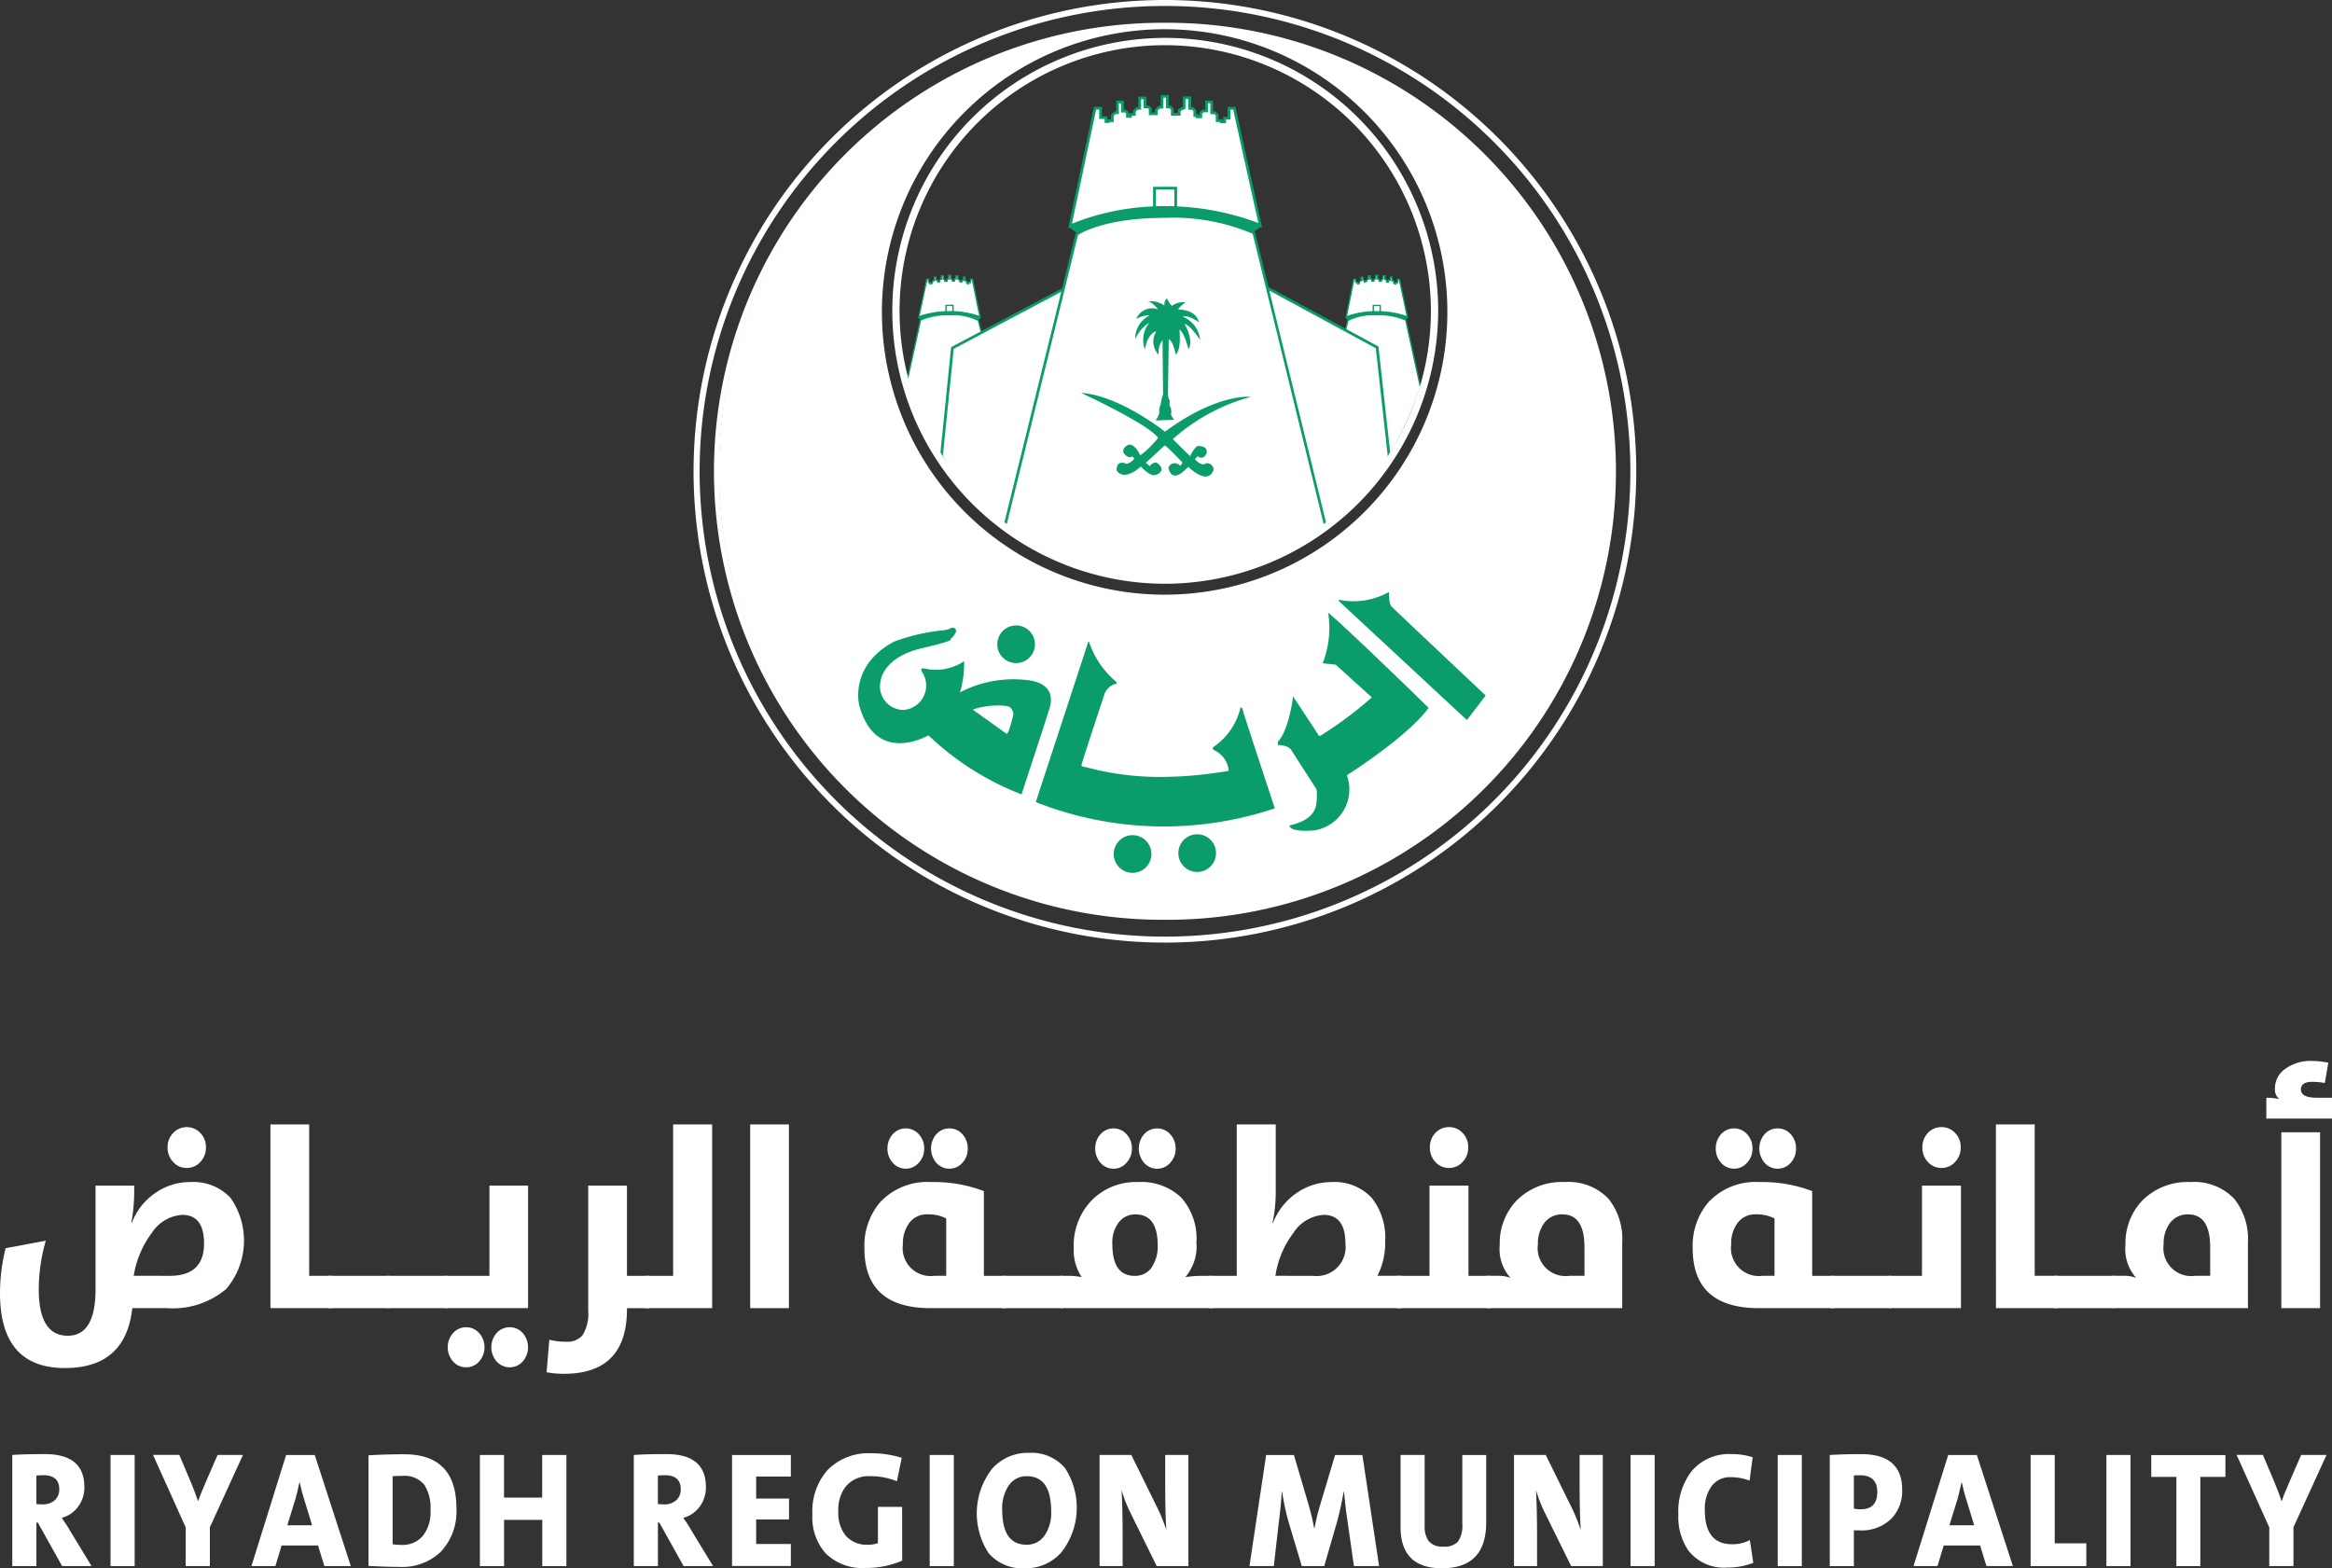 <svg id="Vector_Smart_Object" data-name="Vector Smart Object" xmlns="http://www.w3.org/2000/svg" xmlns:xlink="http://www.w3.org/1999/xlink" width="171" height="115" viewBox="0 0 171 115">
  <rect x="0" y="0" width="171" height="115" fill="#333333" stroke="none"/>
  <defs>
    <clipPath id="clip-path">
      <rect id="Rectangle_204" data-name="Rectangle 204" width="171" height="115" fill="none"/>
    </clipPath>
  </defs>
  <g id="Group_388" data-name="Group 388">
    <g id="Group_387" data-name="Group 387" clip-path="url(#clip-path)">
      <path id="Path_594" data-name="Path 594" d="M85.42,69.119h-.005A34.559,34.559,0,1,1,85.419,0h.005a34.559,34.559,0,1,1,0,69.119m0-68.682a34.122,34.122,0,1,0,0,68.244h.005a34.122,34.122,0,1,0,0-68.244Z" fill="#fff"/>
      <path id="Path_595" data-name="Path 595" d="M85.428,1.774a32.785,32.785,0,1,0,32.855,32.789A32.821,32.821,0,0,0,85.428,1.774M85.4,43.71a20.835,20.835,0,1,1,20.884-20.832A20.86,20.86,0,0,1,85.4,43.71" fill="#fff"/>
      <path id="Path_596" data-name="Path 596" d="M85.423,67.447h0a32.889,32.889,0,1,1,0-65.777h0a32.889,32.889,0,1,1,0,65.777m0-65.569a32.681,32.681,0,1,0-.005,65.362h0a32.681,32.681,0,1,0,.005-65.362ZM85.4,43.814h0a20.987,20.987,0,0,1-20.984-20.94A20.965,20.965,0,0,1,85.4,1.937h0a20.938,20.938,0,1,1,0,41.877m0-.207h0a20.731,20.731,0,1,0,0-41.463h0a20.731,20.731,0,1,0,0,41.463" fill="#fff"/>
      <path id="Path_597" data-name="Path 597" d="M98.2,43.985a5.323,5.323,0,0,0,3.648-.575s-.011.843.178,1.054c.139.156,6.915,6.537,6.915,6.537l-1.378,1.8L98.2,44.1s-.1-.134,0-.113" fill="#0b9c6c"/>
      <path id="Path_598" data-name="Path 598" d="M97.389,44.939a7.09,7.09,0,0,1-.4,3.7l.951.1,2.652,2.4a27.656,27.656,0,0,1-3.721,2.779s-.134.1-.184,0-1.868-2.847-1.868-2.847-.284,2.43-1.118,3.329v.234a1.625,1.625,0,0,1,.617.1.832.832,0,0,1,.334.217l1.887,2.93A4.55,4.55,0,0,1,96.5,59.1c-.117.333-.268,1.032-1.936,1.431,0,0-.133.5,1.769.367A3.043,3.043,0,0,0,98.8,56.954c-.008-.037-.019-.076-.03-.113,0,0,4.324-2.72,5.952-4.887.011-.015.021-.03.033-.044s-6.7-6.527-7.368-6.971" fill="#0b9c6c"/>
      <path id="Path_599" data-name="Path 599" d="M90.966,51.884s.134-.022.156.155,2.357,7.235,2.357,7.235a25.556,25.556,0,0,1-17.527-.457L79.8,47.066s.057-.044.057,0a6.473,6.473,0,0,0,2.023,2.952l-.012.122a1.182,1.182,0,0,0-.921.887c-.267.82-1.643,4.944-1.643,5.076s.251.134.384.167a20.584,20.584,0,0,0,5.027.7,29.107,29.107,0,0,0,5.383-.448,1.829,1.829,0,0,0-1.119-1.532l-.066-.166a4.885,4.885,0,0,0,2.053-2.942" fill="#0b9c6c"/>
      <path id="Path_600" data-name="Path 600" d="M75.018,49.842a8.418,8.418,0,0,0-4.626.931,7.534,7.534,0,0,0,.306-2.292,3.716,3.716,0,0,1-2.886.548c-.419-.082-.218.2-.218.2.011.022.021.045.03.069a1.791,1.791,0,0,1-1.348,2.76,1.724,1.724,0,0,1-1.7-2.132c.018-.2.318-1.746,2.969-2.378s2.069-.617,2.168-.7.517-.482.351-.716-.483,0-.483,0a3.327,3.327,0,0,1-.383.084,14.48,14.48,0,0,0-3.63.828c-3.338,1.777-2.56,4.683-2.56,4.683,1.222,4.463,5.071,2.194,5.071,2.194a20.661,20.661,0,0,0,6.828,4.329s1.935-5.9,1.98-6.081.957-2.152-1.868-2.329M74.285,52.5c-.155.577-.312,1.25-.467,1.314l-2.492-1.781a5.855,5.855,0,0,1,2.492-.265.6.6,0,0,1,.467.732" fill="#0b9c6c"/>
      <path id="Path_601" data-name="Path 601" d="M73.129,47.247a1.381,1.381,0,1,1,1.381,1.378,1.381,1.381,0,0,1-1.381-1.378" fill="#0b9c6c"/>
      <path id="Path_602" data-name="Path 602" d="M81.667,62.627a1.382,1.382,0,1,1,1.381,1.379,1.379,1.379,0,0,1-1.381-1.379" fill="#0b9c6c"/>
      <path id="Path_603" data-name="Path 603" d="M86.406,62.561a1.381,1.381,0,1,1,1.381,1.378,1.381,1.381,0,0,1-1.381-1.378" fill="#0b9c6c"/>
      <path id="Path_604" data-name="Path 604" d="M97.106,30.519l1.73-7.018a3.772,3.772,0,0,1,2.115-.423,4.729,4.729,0,0,1,2.13.391l1.085,4.959a23.772,23.772,0,0,1-2.852,5.859c-1.164,1.418-4.208-3.768-4.208-3.768" fill="#fff"/>
      <path id="Path_605" data-name="Path 605" d="M100.819,34.584c-1.372,0-3.658-3.875-3.756-4.04l-.011-.018,1.742-7.053.013-.01a3.763,3.763,0,0,1,2.145-.434,4.71,4.71,0,0,1,2.153.4l.02.011,1.092,4.994-.005.013a23.9,23.9,0,0,1-2.86,5.874.671.671,0,0,1-.533.263m-3.658-4.073c.17.287,2.389,3.974,3.658,3.974a.566.566,0,0,0,.454-.226,23.626,23.626,0,0,0,2.841-5.831L103.037,23.5a4.868,4.868,0,0,0-2.081-.376,3.976,3.976,0,0,0-2.074.405Z" fill="#0b9c6c"/>
      <path id="Path_606" data-name="Path 606" d="M103.266,23.32a6.1,6.1,0,0,0-2.315-.456,6.006,6.006,0,0,0-2.3.456l.2.157a4.88,4.88,0,0,1,2.112-.4,5.177,5.177,0,0,1,2.114.374Z" fill="#0b9c6c"/>
      <path id="Path_607" data-name="Path 607" d="M103.2,23.24l-.586-2.758h-.124v.237h-.107v.09h-.08v-.03h-.1v-.136l-.055-.053h-.077v-.261h-.12v.219h-.09l-.05.051v.087h-.092v-.033h-.053v-.116l-.049-.05h-.07v-.255h-.134v.24l-.117.051v.1h-.167V20.5l-.05-.051h-.068V20.2h-.129v.261h-.068l-.069.068v.089H100.6v-.124l-.038-.037h-.087v-.219h-.125v.25h-.065l-.064.064v.082h-.094v.048h-.071v-.085l-.044-.042h-.078v-.219h-.116v.259H99.75l-.061.061v.13h-.095V20.8h-.057v-.094h-.129v-.227h-.134l-.559,2.758a6.042,6.042,0,0,1,2.229-.376,6.294,6.294,0,0,1,2.255.376" fill="#fff"/>
      <path id="Path_608" data-name="Path 608" d="M98.649,23.326l.583-2.895h.227v.226h.125v.074h.055v-.1l.088-.089h.036v-.259h.217V20.5h.049l.072.071v.008h.064v-.052l.095-.094h.035v-.249h.224V20.4h.059l.067.067v.1h.047V20.5l.1-.1h.039v-.262h.229V20.4h.041l.079.08v.093h.066v-.086l.117-.05v-.257h.235v.254h.04l.08.079V20.6l.04-.006v-.021l.08-.08h.061v-.218h.221v.26h.049l.081.083v.107h.081v-.061h.107v-.237h.216l.613,2.892-.088-.037a6.275,6.275,0,0,0-2.235-.373,5.991,5.991,0,0,0-2.207.374Zm.666-2.794-.531,2.629a6.427,6.427,0,0,1,2.16-.347,6.647,6.647,0,0,1,2.186.347l-.556-2.629h-.035v.236h-.107v.091h-.179v-.031h-.1v-.165l-.023-.024h-.108v-.26H102V20.6h-.119l-.021.021v.118h-.192l0-.033h-.049v-.148l-.021-.021h-.1V20.28h-.034V20.5l-.117.051v.121h-.267v-.152l-.021-.022h-.1v-.256h-.027v.263h-.1l-.04.039v.119h-.245v-.153l-.009-.01h-.117v-.218H100.4v.249H100.3l-.035.035v.111h-.1v.047H100v-.112L99.99,20.6h-.108v-.219h-.017v.258h-.094l-.031.032v.16h-.1v.021h-.157v-.1H99.36v-.225Z" fill="#0b9c6c"/>
      <rect id="Rectangle_191" data-name="Rectangle 191" width="0.51" height="0.464" transform="translate(100.699 22.4)" fill="#fff"/>
      <path id="Path_609" data-name="Path 609" d="M101.259,22.913h-.609v-.564h.609Zm-.51-.1h.409V22.45h-.41Z" fill="#0b9c6c"/>
      <path id="Path_610" data-name="Path 610" d="M73.471,30.516,71.742,23.5a3.76,3.76,0,0,0-2.115-.424,4.717,4.717,0,0,0-2.13.391l-1.086,4.959a23.826,23.826,0,0,0,2.85,5.86c1.166,1.418,4.209-3.768,4.209-3.768" fill="#fff"/>
      <path id="Path_611" data-name="Path 611" d="M69.756,34.579h0a.67.67,0,0,1-.532-.263,23.97,23.97,0,0,1-2.859-5.876l-.005-.013,1.093-4.994.02-.01a4.721,4.721,0,0,1,2.151-.4,3.779,3.779,0,0,1,2.147.434l.014.01,0,.018,1.733,7.037-.009.018c-.1.166-2.384,4.04-3.756,4.039m-3.292-6.158A23.742,23.742,0,0,0,69.3,34.253a.566.566,0,0,0,.454.226c1.27,0,3.49-3.684,3.661-3.972L71.7,23.529a3.964,3.964,0,0,0-2.069-.405,4.9,4.9,0,0,0-2.086.376Z" fill="#0b9c6c"/>
      <path id="Path_612" data-name="Path 612" d="M67.311,23.316a6.114,6.114,0,0,1,2.317-.456,6.006,6.006,0,0,1,2.3.456l-.2.158a4.855,4.855,0,0,0-2.111-.4,5.179,5.179,0,0,0-2.115.374Z" fill="#0b9c6c"/>
      <path id="Path_613" data-name="Path 613" d="M67.381,23.235l.586-2.757h.126v.236H68.2V20.8h.079v-.03h.1v-.136l.054-.054h.079v-.26h.12v.218h.091l.05.051v.087h.092v-.033h.051v-.115l.05-.05h.071v-.255h.134v.24l.117.052v.1h.166V20.5l.052-.05h.067v-.256H69.7v.262h.068l.069.068v.089h.147v-.124l.037-.037h.087v-.219h.125v.25H70.3l.064.064v.082h.094v.048h.072v-.085l.042-.042h.078v-.219h.117v.259h.065l.06.06v.13h.1V20.8h.056v-.1h.129v-.226h.134l.557,2.758a6.026,6.026,0,0,0-2.228-.376,6.282,6.282,0,0,0-2.256.374" fill="#fff"/>
      <path id="Path_614" data-name="Path 614" d="M71.931,23.322l-.088-.039a6.012,6.012,0,0,0-2.207-.375,6.289,6.289,0,0,0-2.236.373l-.089.037.616-2.892h.217v.238h.106v.06h.08v-.108l.081-.082h.049v-.261h.221v.219h.061l.079.079V20.6h.042v-.089l.079-.078h.04v-.254h.235v.256l.117.051v.085H69.4v-.093l.08-.08h.038v-.256h.23V20.4h.039l.1.1v.061h.046v-.1L70,20.4h.059V20.18h.224v.249h.036l.095.093v.053h.064v-.008l.072-.071H70.6v-.219h.217v.259h.036l.088.089v.1h.053v-.074h.128v-.226h.224Zm-2.3-.512a6.4,6.4,0,0,1,2.16.348l-.531-2.63h-.044v.226h-.126v.094h-.158v-.021h-.1v-.16l-.03-.032h-.095v-.258H70.7V20.6h-.107l-.013.014v.112h-.17v-.047h-.094v-.111l-.035-.035h-.093V20.28H70.16V20.5h-.117l-.008.01v.153h-.246v-.118l-.041-.039h-.1v-.263h-.029V20.5h-.1l-.022.023v.152h-.266V20.55l-.118-.052v-.222h-.034v.255h-.1l-.021.021V20.7h-.051v.033h-.192v-.117l-.021-.021h-.121v-.219h-.019v.26h-.108l-.023.024v.165h-.1v.031h-.178v-.091h-.107v-.235h-.035l-.56,2.628a6.711,6.711,0,0,1,2.189-.345" fill="#0b9c6c"/>
      <rect id="Rectangle_192" data-name="Rectangle 192" width="0.508" height="0.464" transform="translate(69.371 22.396)" fill="#fff"/>
      <path id="Path_615" data-name="Path 615" d="M69.93,22.909h-.609v-.564h.609Zm-.51-.1h.409v-.364H69.42Z" fill="#0b9c6c"/>
      <path id="Path_616" data-name="Path 616" d="M92.894,21.1l-15.008.147L69.84,25.517l-.8,7.9s3.881,8.889,17.392,9.056" fill="#fff"/>
      <path id="Path_617" data-name="Path 617" d="M86.43,42.573c-7.01-.086-11.388-2.556-13.826-4.613a14.083,14.083,0,0,1-3.657-4.5l-.01-.025,0-.025.807-7.954,8.115-4.307h.024L92.894,21v.2l-14.983.147L69.934,25.58,69.14,33.4a14.082,14.082,0,0,0,3.6,4.414c2.412,2.032,6.747,4.474,13.693,4.56Z" fill="#0b9c6c"/>
      <path id="Path_618" data-name="Path 618" d="M86.43,42.474a19.467,19.467,0,0,0,15.439-8.962l-.89-8.033L92.893,21.1" fill="#fff"/>
      <path id="Path_619" data-name="Path 619" d="M86.43,42.573v-.2a18.634,18.634,0,0,0,5.583-1.117,18.9,18.9,0,0,0,9.751-7.771l-.879-7.948-8.038-4.353.1-.176,8.131,4.4.9,8.12-.02.03a19.1,19.1,0,0,1-9.88,7.885,18.792,18.792,0,0,1-5.642,1.125" fill="#0b9c6c"/>
      <path id="Path_620" data-name="Path 620" d="M91.938,17.077a14.412,14.412,0,0,0-6.511-1.2c-4.745,0-6.466,1.3-6.466,1.3L73.67,38.636A19.741,19.741,0,0,0,85.4,42.474a18.837,18.837,0,0,0,11.8-3.892Z" fill="#fff"/>
      <path id="Path_621" data-name="Path 621" d="M85.4,42.573a19.768,19.768,0,0,1-11.788-3.859l-.052-.039.015-.064,5.3-21.494L78.9,17.1c.072-.055,1.8-1.317,6.526-1.318h.014a14.713,14.713,0,0,1,6.548,1.213l.037.021.011.041,5.276,21.569-.05.04A19.029,19.029,0,0,1,85.4,42.573m-11.615-3.98A19.564,19.564,0,0,0,85.4,42.375a18.825,18.825,0,0,0,11.69-3.833l-5.235-21.4a14.864,14.864,0,0,0-6.412-1.167h-.014c-4.34,0-6.139,1.1-6.379,1.258Z" fill="#0b9c6c"/>
      <path id="Path_622" data-name="Path 622" d="M92.484,16.622a18.63,18.63,0,0,0-7.082-1.4,18.3,18.3,0,0,0-7.042,1.4l.609.477a14.876,14.876,0,0,1,6.457-1.22,15.813,15.813,0,0,1,6.467,1.144Z" fill="#0b9c6c"/>
      <path id="Path_623" data-name="Path 623" d="M92.407,16.522,90.5,7.938h-.382v.724H89.8v.275h-.243V8.845h-.307V8.428l-.163-.163h-.238V7.471h-.367v.665H88.2l-.154.154v.27H87.77v-.1h-.159V8.1l-.155-.154h-.212V7.172h-.409V7.9l-.359.159v.315h-.508V8l-.16-.158H85.6V7.063H85.21v.8H85l-.212.211v.27h-.447V7.962l-.117-.116h-.267V7.18h-.384v.766h-.2l-.2.195v.254h-.287v.141h-.216V8.277l-.13-.128h-.238V7.478h-.358v.791h-.2l-.184.183v.4h-.291v.064H81.1v-.29h-.392v-.69H80.3l-1.83,8.633A17.067,17.067,0,0,1,85.4,15.219a18.221,18.221,0,0,1,7,1.3" fill="#fff"/>
      <path id="Path_624" data-name="Path 624" d="M78.327,16.751l1.889-8.914h.59v.692H81.2v.224h.267V8.411l.243-.241h.141V7.38h.558V8.05h.178l.189.187v.2h.017V8.3h.288V8.1l.255-.254h.141V7.082h.584v.664h.207l.177.176v.323h.246V8.034l.271-.271h.15v-.8H85.7v.782h.15l.217.217V8.28h.308V8l.359-.159V7.073h.609v.778H87.5l.212.212v.3h.159v.1h.079V8.251l.213-.212h.217V7.374h.568v.794h.179l.221.22v.358h.307v.092H89.7V8.563h.325V7.839h.564L92.549,16.7l-.184-.085A18.322,18.322,0,0,0,85.4,15.323a17.121,17.121,0,0,0-6.892,1.338Zm2.051-8.714L78.606,16.4a17.882,17.882,0,0,1,6.8-1.276,19.055,19.055,0,0,1,6.865,1.23L90.425,8.038h-.2v.725H89.9v.274h-.443V8.946h-.308V8.47l-.1-.1h-.3v-.8h-.167v.666h-.334l-.1.1v.329h-.479v-.1h-.159V8.144l-.1-.094h-.271V7.272h-.208v.7l-.36.159v.35h-.708V8.045l-.1-.1H85.5V7.163H85.31v.8h-.268l-.153.155v.328h-.647V8l-.058-.057h-.325V7.28h-.184v.764h-.26l-.137.137v.312h-.287v.143h-.418V8.318l-.071-.07h-.3V7.577h-.159v.79H81.79l-.125.124v.459h-.293v.066H81V8.725H80.6v-.69h-.227Z" fill="#0b9c6c"/>
      <path id="Path_625" data-name="Path 625" d="M86.311,15.322H84.554V13.7h1.758Zm-1.557-.2h1.358V13.9H84.755Z" fill="#0b9c6c"/>
      <path id="Path_626" data-name="Path 626" d="M91.725,29.1s-2.432-.3-6.3,2.556c0,0-3.317-2.655-6.155-2.847,0,0,4.971,2.3,5.648,3.3a6.769,6.769,0,0,1-1.3,1.279s-.548-1.21-1.1-.62a.359.359,0,0,0-.024.571s.308.33.53.117l.144.176a.978.978,0,0,1-.557.386s-.722-.383-.737.461c0,0,.422.917,1.793-.272,0,0,.622.751,1.074.621,0,0,.859-.26.15-.849,0,0-.236-.219-.585.2l-.283-.24s1.278-1.187,1.369-1.259,1.326,1.25,1.326,1.25l-.176.234a.5.5,0,0,0-.863.122s.132,1.043,1.018.349l.443-.4s1.02,1.033,1.6.6c0,0,.443-.38.134-.688a.422.422,0,0,0-.6-.092s-.249.056-.655-.387l.2-.211s.424.349.654-.23c0,0,.185-.53-.66-.522,0,0-.269.124-.543.749L86,32.2a14.073,14.073,0,0,1,5.727-3.1" fill="#0b9c6c"/>
      <path id="Path_627" data-name="Path 627" d="M85.246,24.939a1.459,1.459,0,0,0-.279,1.088,1.416,1.416,0,0,1-.178-1.732s-.613.076-.841,1.329a2.018,2.018,0,0,1,.339-1.97,2.621,2.621,0,0,0-1.036,1.208,1.849,1.849,0,0,1,1.061-1.733,1.891,1.891,0,0,0-.993.257,1.256,1.256,0,0,1,1.6-.7s-.463-.59-.766-.58a1.7,1.7,0,0,1,1.229.3.647.647,0,0,1,.185-.532,2.18,2.18,0,0,0,.364.557,1.327,1.327,0,0,1,.995-.256s-.46.321-.529.521c0,0,1.308-.035,1.509.931,0,0-.766-.564-1.185-.412a2.088,2.088,0,0,1,1.288,1.714s-.749-1.112-1.148-1.174c0,0,.7,1.159.284,1.857,0,0-.29-1.249-.663-1.434,0,0,.174,1.392-.266,1.832,0,0-.174-.995-.514-1.134l-.055,4.056a.875.875,0,0,0,.132.451,1.29,1.29,0,0,0-.008.388.474.474,0,0,1,.1.224.712.712,0,0,1-.008.388,1.24,1.24,0,0,0,.244.4l-1.368.05a1.867,1.867,0,0,0,.276-.557.994.994,0,0,1,.092-.6,3.193,3.193,0,0,1,.178-.758Z" fill="#0b9c6c"/>
      <path id="Path_628" data-name="Path 628" d="M85.4,42.807A20.014,20.014,0,1,1,105.459,22.8,20.059,20.059,0,0,1,85.4,42.807M85.4,3.313A19.481,19.481,0,1,0,104.925,22.8,19.526,19.526,0,0,0,85.4,3.313" fill="#fff"/>
      <path id="Path_629" data-name="Path 629" d="M0,94.815a13.627,13.627,0,0,1,.412-3.284l2.947-.551a12.979,12.979,0,0,0-.518,3.545q0,3.424,2.131,3.424,2.035,0,2.035-3.424V86.941H9.84v.289a12.681,12.681,0,0,1-.21,2.445h.035a4.641,4.641,0,0,1,1.763-2.221,4.422,4.422,0,0,1,2.526-.775,3.727,3.727,0,0,1,2.955,1.166,5.474,5.474,0,0,1-.325,6.679,6.08,6.08,0,0,1-4.368,1.4H9.7q-.482,4.394-4.938,4.394Q0,100.32,0,94.815m12.445-1.259q2.517,0,2.517-2.37,0-2.1-1.6-2.1A2.867,2.867,0,0,0,11.139,90.4a7.07,7.07,0,0,0-1.333,3.153Zm.254-8.35a1.508,1.508,0,0,1-.412-1.072,1.481,1.481,0,0,1,.412-1.054,1.369,1.369,0,0,1,1.991,0,1.466,1.466,0,0,1,.412,1.054,1.507,1.507,0,0,1-.412,1.072,1.322,1.322,0,0,1-1,.439,1.294,1.294,0,0,1-.991-.439" fill="#fff"/>
      <path id="Path_630" data-name="Path 630" d="M19.83,82.454h2.841v11.1h1.684v2.37H19.83Z" fill="#fff"/>
      <rect id="Rectangle_193" data-name="Rectangle 193" width="4.446" height="2.37" transform="translate(24.092 93.556)" fill="#fff"/>
      <rect id="Rectangle_194" data-name="Rectangle 194" width="4.446" height="2.37" transform="translate(28.373 93.556)" fill="#fff"/>
      <path id="Path_631" data-name="Path 631" d="M32.653,93.556h3.236V86.941h2.833v8.983H32.653Zm2.482,6.278a1.233,1.233,0,0,1-.956.429,1.25,1.25,0,0,1-.956-.429,1.568,1.568,0,0,1,0-2.081,1.279,1.279,0,0,1,1.911,0,1.568,1.568,0,0,1,0,2.081m3.2,0a1.288,1.288,0,0,1-1.92,0,1.595,1.595,0,0,1,0-2.081,1.288,1.288,0,0,1,1.92,0,1.595,1.595,0,0,1,0,2.081" fill="#fff"/>
      <path id="Path_632" data-name="Path 632" d="M40.081,100.627l.2-2.388a4.6,4.6,0,0,0,1.219.149,1.481,1.481,0,0,0,1.21-.466,2.97,2.97,0,0,0,.421-1.81v-9.17h2.841v6.615h1.631v2.37H45.974V96q0,4.739-4.622,4.739a6.938,6.938,0,0,1-1.271-.113" fill="#fff"/>
      <path id="Path_633" data-name="Path 633" d="M47.317,93.556H49.36v-11.1H52.22V95.925h-4.9Z" fill="#fff"/>
      <rect id="Rectangle_195" data-name="Rectangle 195" width="2.841" height="13.471" transform="translate(55.009 82.454)" fill="#fff"/>
      <path id="Path_634" data-name="Path 634" d="M68.235,95.925q-4.85,0-4.85-4.394a4.922,4.922,0,0,1,1.158-3.377,4.719,4.719,0,0,1,3.727-1.474,10.279,10.279,0,0,1,3.877.663v6.213h1.623v2.37ZM65.463,85.262a1.509,1.509,0,0,1-.386-1.045,1.531,1.531,0,0,1,.386-1.045,1.279,1.279,0,0,1,1.911,0,1.509,1.509,0,0,1,.395,1.045,1.488,1.488,0,0,1-.395,1.045,1.262,1.262,0,0,1-1.911,0m3.921,4.085a2.89,2.89,0,0,0-1.386-.3,1.586,1.586,0,0,0-1.324.634,2.488,2.488,0,0,0-.465,1.558,2.046,2.046,0,0,0,2.316,2.313h.859V89.348Zm-.728-4.085a1.608,1.608,0,0,1,0-2.09,1.288,1.288,0,0,1,1.92,0,1.531,1.531,0,0,1,.386,1.045,1.509,1.509,0,0,1-.386,1.045,1.271,1.271,0,0,1-1.92,0" fill="#fff"/>
      <rect id="Rectangle_196" data-name="Rectangle 196" width="4.446" height="2.37" transform="translate(73.497 93.556)" fill="#fff"/>
      <path id="Path_635" data-name="Path 635" d="M77.777,93.556h.553a5.005,5.005,0,0,1,.991.093,3.542,3.542,0,0,1-.587-2.155,4.749,4.749,0,0,1,1.324-3.48,4.538,4.538,0,0,1,3.377-1.334A4.253,4.253,0,0,1,86.6,87.8a4.5,4.5,0,0,1,1.131,3.312,3.434,3.434,0,0,1-.815,2.537,8.706,8.706,0,0,1,1.245-.093h.79v2.37H77.778V93.556Zm2.92-8.293a1.509,1.509,0,0,1-.386-1.045,1.531,1.531,0,0,1,.386-1.045,1.279,1.279,0,0,1,1.911,0A1.509,1.509,0,0,1,83,84.217a1.488,1.488,0,0,1-.395,1.045,1.221,1.221,0,0,1-.956.438,1.242,1.242,0,0,1-.956-.438m3.728,7.714A2.7,2.7,0,0,0,84.89,91.3q0-2.249-1.631-2.248a1.508,1.508,0,0,0-1.167.513,2.407,2.407,0,0,0-.526,1.66q0,2.332,1.631,2.333a1.483,1.483,0,0,0,1.229-.579m-.535-7.714a1.608,1.608,0,0,1,0-2.09,1.288,1.288,0,0,1,1.92,0,1.509,1.509,0,0,1,.395,1.045,1.488,1.488,0,0,1-.395,1.045,1.271,1.271,0,0,1-1.92,0" fill="#fff"/>
      <path id="Path_636" data-name="Path 636" d="M88.679,93.556h2.009v-11.1h2.859v4.776a11.145,11.145,0,0,1-.237,2.445h.035a4.69,4.69,0,0,1,1.772-2.221,4.451,4.451,0,0,1,2.526-.775,3.7,3.7,0,0,1,2.947,1.166,4.681,4.681,0,0,1,.982,3.172A5.256,5.256,0,0,1,101,93.555h1.781v2.37h-14.1Zm7.6,0a2.123,2.123,0,0,0,2.377-2.37q0-2.1-1.6-2.1a2.855,2.855,0,0,0-2.21,1.316,6.935,6.935,0,0,0-1.324,3.153Z" fill="#fff"/>
      <path id="Path_637" data-name="Path 637" d="M102.4,93.556h2.421V86.941h2.859v6.615h1.614v2.37H102.4Zm2.85-8.35a1.524,1.524,0,0,1-.4-1.072,1.5,1.5,0,0,1,.4-1.054,1.324,1.324,0,0,1,.991-.429,1.344,1.344,0,0,1,1.009.429,1.466,1.466,0,0,1,.412,1.054,1.507,1.507,0,0,1-.412,1.072,1.331,1.331,0,0,1-1.009.439,1.311,1.311,0,0,1-.991-.439" fill="#fff"/>
      <path id="Path_638" data-name="Path 638" d="M109.018,95.925v-2.37h.772a2.611,2.611,0,0,1,.973.149,3.129,3.129,0,0,1-.79-2.407,4.54,4.54,0,0,1,1.184-3.209,4.669,4.669,0,0,1,3.587-1.408,4.034,4.034,0,0,1,3.219,1.241,4.756,4.756,0,0,1,.991,3.21v4.795Zm7.166-4.468q0-2.407-1.614-2.407a1.594,1.594,0,0,0-1.333.634,2.488,2.488,0,0,0-.465,1.558,2.046,2.046,0,0,0,2.315,2.313h1.1Z" fill="#fff"/>
      <path id="Path_639" data-name="Path 639" d="M128.971,95.925q-4.85,0-4.85-4.394a4.922,4.922,0,0,1,1.158-3.377,4.719,4.719,0,0,1,3.727-1.474,10.279,10.279,0,0,1,3.877.663v6.213h1.623v2.37ZM126.2,85.262a1.509,1.509,0,0,1-.386-1.045,1.531,1.531,0,0,1,.386-1.045,1.279,1.279,0,0,1,1.911,0,1.509,1.509,0,0,1,.395,1.045,1.488,1.488,0,0,1-.395,1.045,1.262,1.262,0,0,1-1.911,0m3.921,4.085a2.89,2.89,0,0,0-1.386-.3,1.586,1.586,0,0,0-1.324.634,2.488,2.488,0,0,0-.465,1.558,2.046,2.046,0,0,0,2.315,2.313h.859Zm-.729-4.085a1.608,1.608,0,0,1,0-2.09,1.288,1.288,0,0,1,1.92,0,1.531,1.531,0,0,1,.386,1.045,1.509,1.509,0,0,1-.386,1.045,1.271,1.271,0,0,1-1.92,0" fill="#fff"/>
      <rect id="Rectangle_197" data-name="Rectangle 197" width="4.446" height="2.37" transform="translate(134.234 93.556)" fill="#fff"/>
      <path id="Path_640" data-name="Path 640" d="M138.513,93.556h2.421V86.941h2.859v8.983h-5.28Zm2.851-8.35a1.524,1.524,0,0,1-.4-1.072,1.5,1.5,0,0,1,.4-1.054,1.324,1.324,0,0,1,.991-.429,1.344,1.344,0,0,1,1.009.429,1.466,1.466,0,0,1,.412,1.054,1.507,1.507,0,0,1-.412,1.072,1.331,1.331,0,0,1-1.009.439,1.311,1.311,0,0,1-.991-.439" fill="#fff"/>
      <path id="Path_641" data-name="Path 641" d="M146.355,82.454H149.2v11.1h1.684v2.37h-4.526Z" fill="#fff"/>
      <rect id="Rectangle_198" data-name="Rectangle 198" width="4.446" height="2.37" transform="translate(150.617 93.556)" fill="#fff"/>
      <path id="Path_642" data-name="Path 642" d="M154.9,95.925v-2.37h.772a2.611,2.611,0,0,1,.973.149,3.129,3.129,0,0,1-.79-2.407,4.54,4.54,0,0,1,1.184-3.209,4.669,4.669,0,0,1,3.587-1.408,4.034,4.034,0,0,1,3.219,1.241,4.756,4.756,0,0,1,.991,3.21v4.795Zm7.166-4.468q0-2.407-1.614-2.407a1.594,1.594,0,0,0-1.333.634,2.488,2.488,0,0,0-.465,1.558,2.046,2.046,0,0,0,2.315,2.313h1.1Z" fill="#fff"/>
      <path id="Path_643" data-name="Path 643" d="M166.185,80.5a3.827,3.827,0,0,1,.956.1.9.9,0,0,1-.324-.783,1.735,1.735,0,0,1,.64-1.353,3.169,3.169,0,0,1,2.158-.663,4.692,4.692,0,0,1,.737.065l.377.056-.254,1.493-.3-.047a5.572,5.572,0,0,0-.631-.037q-.824,0-.824.56,0,.607,1.184.606H171v1.53h-4.815Zm1.1,2.527h2.841V95.925h-2.841Z" fill="#fff"/>
      <path id="Path_644" data-name="Path 644" d="M4.554,114.841l-1.779-3.189H2.67v3.189H.9v-8.148q.809-.065,2.394-.065,2.894,0,2.894,2.417a2.346,2.346,0,0,1-.46,1.438,2.162,2.162,0,0,1-1.2.82q.411.59.593.92l1.591,2.617H4.554Zm-1.391-6.662a4.37,4.37,0,0,0-.494.024v2.087a3.506,3.506,0,0,0,.443.024,1.3,1.3,0,0,0,.9-.3,1.042,1.042,0,0,0,.333-.813q0-1.026-1.181-1.026" fill="#fff"/>
      <rect id="Rectangle_199" data-name="Rectangle 199" width="1.768" height="8.148" transform="translate(8.106 106.693)" fill="#fff"/>
      <path id="Path_645" data-name="Path 645" d="M15.389,111.993v2.847H13.615V112l-2.394-5.312H13.15l.876,2.075q.3.726.488,1.3h.022q.15-.465.593-1.474l.826-1.9h1.862Z" fill="#fff"/>
      <path id="Path_646" data-name="Path 646" d="M23.785,114.841l-.465-1.51H20.648l-.455,1.51H18.436l2.544-8.148h2.1l2.644,8.148Zm-1.513-5q-.155-.489-.294-1.132h-.022q-.172.779-.272,1.144l-.616,1.993h1.818Z" fill="#fff"/>
      <path id="Path_647" data-name="Path 647" d="M32.315,113.8a4.1,4.1,0,0,1-3.021,1.1q-.865,0-2.273-.07v-8.112q1.2-.077,2.611-.077,3.836,0,3.836,3.962a4.3,4.3,0,0,1-1.154,3.195m-1.175-4.887a1.851,1.851,0,0,0-1.618-.684,7.236,7.236,0,0,0-.731.024v4.988a4.219,4.219,0,0,0,.66.048,1.944,1.944,0,0,0,1.518-.619,2.757,2.757,0,0,0,.6-1.916,3.174,3.174,0,0,0-.433-1.841" fill="#fff"/>
      <path id="Path_648" data-name="Path 648" d="M39.763,114.841v-3.39h-2.8v3.39H35.19v-8.148h1.768v3.125h2.8v-3.125h1.774v8.148Z" fill="#fff"/>
      <path id="Path_649" data-name="Path 649" d="M50.127,114.841l-1.779-3.189h-.105v3.189H46.475v-8.148q.809-.065,2.394-.065,2.894,0,2.894,2.417a2.346,2.346,0,0,1-.46,1.438,2.162,2.162,0,0,1-1.2.82q.411.59.593.92l1.591,2.617H50.127Zm-1.392-6.662a4.37,4.37,0,0,0-.494.024v2.087a3.506,3.506,0,0,0,.443.024,1.3,1.3,0,0,0,.9-.3,1.042,1.042,0,0,0,.333-.813q0-1.026-1.181-1.026" fill="#fff"/>
      <path id="Path_650" data-name="Path 650" d="M53.679,114.841v-8.148h4.312v1.58H55.447v1.615h2.411v1.532H55.447v1.8h2.544v1.615H53.679Z" fill="#fff"/>
      <path id="Path_651" data-name="Path 651" d="M66.155,114.44a6.614,6.614,0,0,1-2.694.537,3.834,3.834,0,0,1-2.916-1.067,3.984,3.984,0,0,1-.975-2.86,4.571,4.571,0,0,1,1.12-3.261,4.209,4.209,0,0,1,3.215-1.221,7.151,7.151,0,0,1,2.217.336l-.355,1.716a5.077,5.077,0,0,0-1.94-.371,2.188,2.188,0,0,0-1.8.743,2.789,2.789,0,0,0-.555,1.828,2.681,2.681,0,0,0,.543,1.792,2.033,2.033,0,0,0,1.635.66,2.1,2.1,0,0,0,.726-.112V110.5h1.774Z" fill="#fff"/>
      <rect id="Rectangle_200" data-name="Rectangle 200" width="1.768" height="8.148" transform="translate(68.172 106.693)" fill="#fff"/>
      <path id="Path_652" data-name="Path 652" d="M77.837,113.821A3.469,3.469,0,0,1,75.155,115a3.243,3.243,0,0,1-2.655-1.1,5.321,5.321,0,0,1,.245-6.191,3.476,3.476,0,0,1,2.682-1.173,3.243,3.243,0,0,1,2.655,1.1,5.312,5.312,0,0,1-.245,6.185M75.3,108.25a1.553,1.553,0,0,0-1.3.636,2.939,2.939,0,0,0-.51,1.828q0,2.559,1.779,2.558a1.553,1.553,0,0,0,1.3-.636,2.9,2.9,0,0,0,.51-1.816q0-2.568-1.779-2.57" fill="#fff"/>
      <path id="Path_653" data-name="Path 653" d="M84.82,114.841l-1.978-4.009a10.614,10.614,0,0,1-.6-1.568q.077,1.409.078,3.413v2.163H80.63v-8.148h2.328l1.907,3.873a12.814,12.814,0,0,1,.66,1.627q-.083-1.22-.083-3.472v-2.028h1.7v8.148Z" fill="#fff"/>
      <path id="Path_654" data-name="Path 654" d="M99.28,114.841l-.488-3.432q-.127-.82-.238-2.028h-.022q-.216,1.174-.455,2.093l-.975,3.366H95.456l-.931-3.113a17.428,17.428,0,0,1-.51-2.347h-.022q-.094,1.309-.216,2.2l-.371,3.261H91.62l1.225-8.148H94.88l1.064,3.608a17.849,17.849,0,0,1,.421,1.775h.022a17.26,17.26,0,0,1,.432-1.775l1.081-3.608h2l1.225,8.148Z" fill="#fff"/>
      <path id="Path_655" data-name="Path 655" d="M108.979,111.64q0,3.36-3.248,3.36-3.031,0-3.032-3.031v-5.277h1.768v5.164a1.859,1.859,0,0,0,.283,1.138,1.294,1.294,0,0,0,1.092.419,1.341,1.341,0,0,0,1.07-.371,2.051,2.051,0,0,0,.316-1.291v-5.058h1.751Z" fill="#fff"/>
      <path id="Path_656" data-name="Path 656" d="M115.209,114.841l-1.978-4.009a10.615,10.615,0,0,1-.6-1.568q.077,1.409.078,3.413v2.163h-1.691v-8.148h2.328l1.907,3.873a12.812,12.812,0,0,1,.66,1.627q-.083-1.22-.083-3.472v-2.028h1.7v8.148Z" fill="#fff"/>
      <rect id="Rectangle_201" data-name="Rectangle 201" width="1.768" height="8.148" transform="translate(119.564 106.693)" fill="#fff"/>
      <path id="Path_657" data-name="Path 657" d="M128.564,114.6a5.123,5.123,0,0,1-1.907.348,3.312,3.312,0,0,1-2.855-1.25,4.351,4.351,0,0,1-.731-2.635,4.823,4.823,0,0,1,.992-3.207,3.565,3.565,0,0,1,2.887-1.227,4.905,4.905,0,0,1,1.569.23l-.227,1.716a3.735,3.735,0,0,0-1.374-.254,1.668,1.668,0,0,0-1.413.66,2.841,2.841,0,0,0-.493,1.769q0,2.488,2,2.488a2.691,2.691,0,0,0,1.3-.307Z" fill="#fff"/>
      <rect id="Rectangle_202" data-name="Rectangle 202" width="1.768" height="8.148" transform="translate(130.355 106.693)" fill="#fff"/>
      <path id="Path_658" data-name="Path 658" d="M138.7,111.351a3.111,3.111,0,0,1-2.339.872c-.159,0-.3,0-.421-.011v2.63h-1.768v-8.148q1.092-.065,2.295-.065,3.015,0,3.015,2.612a2.919,2.919,0,0,1-.782,2.111m-2.317-3.172c-.144,0-.292,0-.443.011v2.435a2.43,2.43,0,0,0,.516.048q1.2,0,1.2-1.267,0-1.227-1.275-1.227" fill="#fff"/>
      <path id="Path_659" data-name="Path 659" d="M145.662,114.841l-.465-1.51h-2.672l-.455,1.51h-1.757l2.544-8.148h2.1l2.644,8.148Zm-1.514-5q-.155-.489-.294-1.132h-.022q-.172.779-.271,1.144l-.616,1.993h1.818Z" fill="#fff"/>
      <path id="Path_660" data-name="Path 660" d="M148.9,114.841v-8.148h1.768v6.479h2.317v1.668H148.9Z" fill="#fff"/>
      <rect id="Rectangle_203" data-name="Rectangle 203" width="1.768" height="8.148" transform="translate(154.457 106.693)" fill="#fff"/>
      <path id="Path_661" data-name="Path 661" d="M161.345,108.3v6.544h-1.757V108.3h-1.84v-1.6h5.437v1.6Z" fill="#fff"/>
      <path id="Path_662" data-name="Path 662" d="M168.174,111.993v2.847H166.4V112l-2.395-5.312h1.929l.876,2.075q.3.726.488,1.3h.022q.15-.465.593-1.474l.826-1.9H170.6Z" fill="#fff"/>
    </g>
  </g>
</svg>
